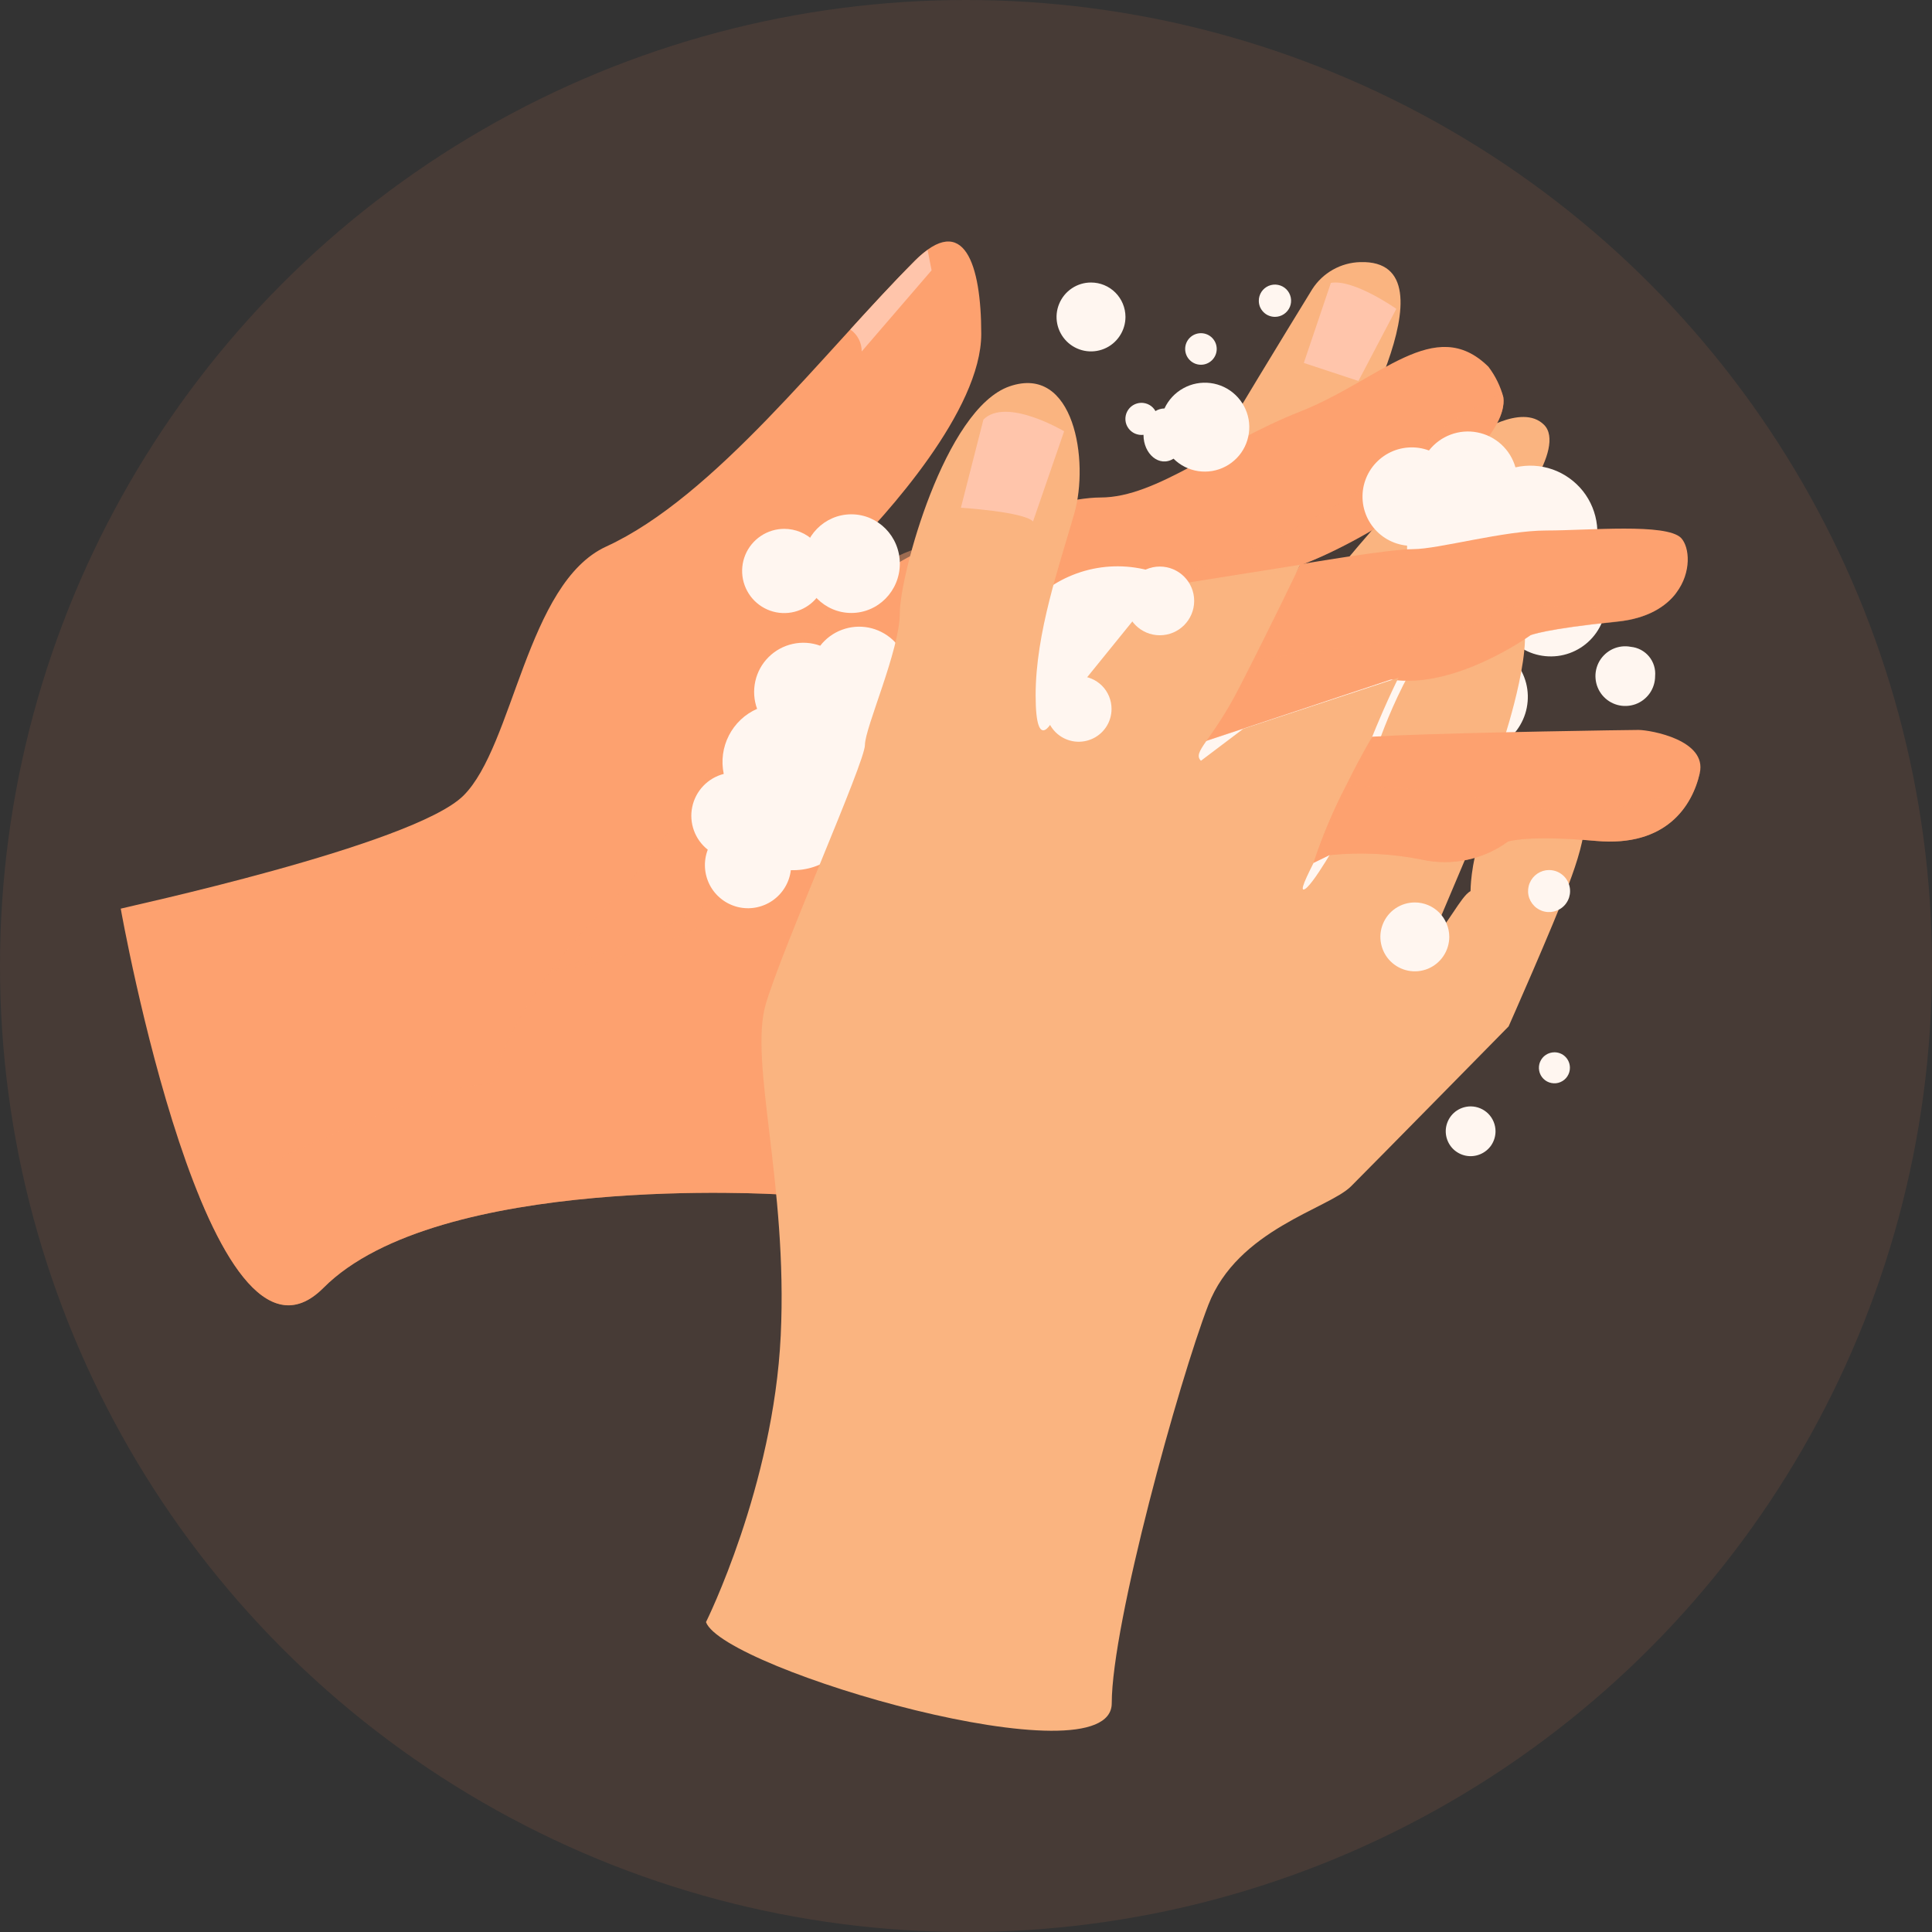 <svg width="48" height="48" viewBox="0 0 48 48" fill="none" xmlns="http://www.w3.org/2000/svg">
<rect x="0" y="0" width="48" height="48" fill="#333333" stroke="none"/>
<circle cx="24" cy="24" r="24" fill="#FC8551" fill-opacity="0.1"/>
<path d="M33.795 6.512C33.557 6.518 33.323 6.583 33.116 6.7C32.908 6.817 32.732 6.983 32.603 7.184C31.949 8.251 30.587 10.469 29.915 11.665C28.988 13.278 33.244 11.575 33.244 11.575C33.244 11.575 36.334 6.434 33.795 6.512Z" fill="#FAB480"/>
<path d="M36.627 10.816C36.627 10.816 37.803 9.996 38.361 10.554C38.919 11.112 37.626 12.897 36.894 13.363C36.161 13.829 31.808 15.969 31.808 15.969C31.808 15.969 35.382 11.268 36.627 10.816Z" fill="#FAB480"/>
<path d="M31.228 14.3C30.02 14.3 28.817 14.934 28.259 15.276C29.292 16.134 30.399 17.143 30.399 17.537C30.399 18.276 32.142 21.139 32.142 21.139L32.066 26.621L19.354 29.675C19.354 29.675 10.881 29.137 8.034 31.998C5.187 34.859 3 22.589 3 22.575C3 22.562 10.263 21.007 11.513 19.768C12.763 18.529 13.081 14.486 15.062 13.578C17.761 12.339 20.474 8.741 22.728 6.479C23.951 5.255 24.379 6.564 24.379 8.296C24.379 10.191 22.027 12.794 20.994 13.825C19.961 14.855 21.299 14.891 21.901 14.288C22.587 13.603 26.001 12.36 27.345 12.36C28.748 12.36 30.289 11.015 32.288 10.231C34.286 9.447 35.648 7.798 36.979 9.111C37.153 9.339 37.28 9.599 37.353 9.877C37.516 11.387 32.722 14.3 31.228 14.3Z" fill="#FDA16F"/>
<path d="M23.145 6.716L21.409 8.732C21.41 8.625 21.384 8.519 21.335 8.424C21.286 8.329 21.214 8.247 21.126 8.186C21.677 7.581 22.213 6.998 22.728 6.483C22.826 6.383 22.933 6.292 23.046 6.21L23.145 6.716Z" fill="#FFC5AB"/>
<g style="mix-blend-mode:multiply" opacity="0.73">
<g style="mix-blend-mode:multiply" opacity="0.73">
<path d="M20.555 15.227C20.881 16.825 20.79 18.48 20.291 20.033C20.104 20.558 19.829 21.047 19.477 21.48C18.192 22.999 15.646 23.868 13.668 24.128C15.402 23.581 17.97 22.609 19.135 21.193C20.367 19.876 20.591 17.031 20.555 15.227Z" fill="#FDA16F"/>
</g>
</g>
<g style="mix-blend-mode:multiply" opacity="0.74">
<path d="M31.228 14.3C30.02 14.3 28.817 14.934 28.259 15.276C28.259 15.276 27.399 14.712 29.494 14.194C31.589 13.677 34.494 11.873 35.39 10.977C35.742 10.626 36.717 10.065 37.31 9.754C37.864 11.174 32.796 14.3 31.228 14.3Z" fill="#FDA16F"/>
</g>
<g style="mix-blend-mode:multiply" opacity="0.47">
<path d="M31.528 26.751L19.354 29.675C19.354 29.675 10.881 29.137 8.034 31.998C6.86 33.172 5.794 31.774 4.96 29.74C7.965 28.228 10.928 26.926 12.241 26.926C12.241 26.926 12.559 25.024 15.154 22.432C17.748 19.84 20.436 13.529 23.443 13.529C26.449 13.529 29.144 15.532 30.011 21.224C30.316 23.116 30.824 24.969 31.528 26.751Z" fill="#FDA16F"/>
</g>
<path d="M30.041 21.323C30.241 21.37 30.447 21.39 30.652 21.383C30.652 22.109 31.369 22.696 32.252 22.696C33.134 22.696 33.851 22.109 33.851 21.383C33.851 20.693 33.179 20.053 32.216 20.071C32.184 19.973 32.134 19.882 32.07 19.802C32.624 19.514 33.048 19.029 33.26 18.442C33.471 17.855 33.454 17.21 33.211 16.636C32.969 16.061 32.518 15.599 31.95 15.342C31.382 15.085 30.738 15.051 30.146 15.247C29.803 14.799 29.341 14.456 28.812 14.259C28.284 14.062 27.71 14.018 27.158 14.132C26.605 14.247 26.096 14.515 25.69 14.906C25.283 15.297 24.995 15.795 24.859 16.343C24.389 16.251 23.901 16.317 23.472 16.529C23.169 16.414 22.84 16.39 22.524 16.462C22.463 16.244 22.342 16.047 22.175 15.893C22.008 15.74 21.802 15.636 21.58 15.592C21.358 15.549 21.128 15.568 20.915 15.648C20.703 15.727 20.517 15.864 20.378 16.043C20.159 15.963 19.922 15.947 19.695 15.998C19.467 16.048 19.259 16.162 19.094 16.327C18.929 16.491 18.815 16.7 18.765 16.927C18.715 17.155 18.73 17.392 18.81 17.611C18.507 17.744 18.26 17.978 18.109 18.273C17.958 18.567 17.913 18.904 17.981 19.228C17.787 19.278 17.611 19.381 17.473 19.526C17.335 19.67 17.24 19.851 17.199 20.046C17.157 20.242 17.172 20.445 17.24 20.633C17.308 20.821 17.427 20.986 17.584 21.11C17.53 21.252 17.506 21.404 17.515 21.555C17.524 21.707 17.565 21.855 17.635 21.99C17.705 22.124 17.803 22.242 17.923 22.336C18.042 22.43 18.18 22.497 18.328 22.534C18.475 22.57 18.629 22.575 18.778 22.547C18.928 22.519 19.07 22.46 19.194 22.374C19.319 22.287 19.424 22.175 19.502 22.045C19.581 21.915 19.63 21.77 19.648 21.619C20.041 21.633 20.426 21.505 20.732 21.258C21.038 21.011 21.244 20.662 21.312 20.274C21.504 20.315 21.7 20.326 21.895 20.306C21.703 20.817 21.708 21.381 21.909 21.888C22.11 22.396 22.493 22.81 22.982 23.052C23.472 23.293 24.033 23.344 24.558 23.194C25.083 23.044 25.534 22.705 25.822 22.241C26.521 22.608 27.327 22.717 28.098 22.549C28.87 22.381 29.557 21.947 30.041 21.323Z" fill="#FFF6F0"/>
<path d="M37.651 11.611C37.589 11.393 37.468 11.197 37.301 11.043C37.134 10.89 36.928 10.786 36.705 10.743C36.483 10.699 36.253 10.718 36.04 10.798C35.828 10.877 35.642 11.014 35.502 11.192C35.339 11.131 35.165 11.106 34.991 11.118C34.818 11.13 34.648 11.178 34.495 11.261C34.342 11.343 34.208 11.458 34.102 11.596C33.996 11.735 33.922 11.894 33.882 12.064C33.843 12.233 33.841 12.409 33.875 12.58C33.91 12.751 33.98 12.912 34.082 13.053C34.184 13.195 34.315 13.313 34.466 13.399C34.617 13.486 34.785 13.539 34.958 13.556C34.952 13.84 35.011 14.121 35.13 14.379C35.249 14.636 35.425 14.864 35.645 15.043C35.864 15.223 36.122 15.35 36.398 15.415C36.674 15.48 36.962 15.482 37.239 15.42C37.312 15.611 37.426 15.784 37.575 15.926C37.723 16.067 37.9 16.174 38.095 16.239C38.29 16.303 38.496 16.323 38.699 16.298C38.903 16.273 39.098 16.202 39.271 16.092C39.444 15.982 39.59 15.834 39.698 15.661C39.807 15.487 39.876 15.291 39.899 15.087C39.923 14.884 39.901 14.678 39.835 14.483C39.769 14.29 39.66 14.113 39.517 13.966C39.655 13.684 39.711 13.368 39.677 13.055C39.643 12.743 39.522 12.446 39.327 12.2C39.131 11.954 38.87 11.768 38.574 11.663C38.277 11.559 37.957 11.541 37.651 11.611Z" fill="#FFF6F0"/>
<path d="M33.573 15.644C33.373 15.537 33.147 15.488 32.92 15.502C32.693 15.516 32.475 15.592 32.289 15.723C32.104 15.854 31.958 16.034 31.868 16.242C31.778 16.451 31.748 16.68 31.781 16.905C31.625 16.981 31.487 17.09 31.376 17.224C31.266 17.357 31.184 17.513 31.139 17.68C31.093 17.848 31.083 18.023 31.11 18.194C31.137 18.366 31.2 18.53 31.295 18.675C31.39 18.82 31.515 18.943 31.662 19.036C31.808 19.13 31.973 19.19 32.145 19.215C32.317 19.24 32.492 19.227 32.658 19.179C32.825 19.131 32.98 19.047 33.112 18.935C33.313 19.133 33.556 19.284 33.823 19.375C34.09 19.466 34.374 19.496 34.654 19.461C34.934 19.427 35.203 19.33 35.441 19.177C35.678 19.024 35.877 18.82 36.024 18.579C36.213 18.662 36.419 18.701 36.625 18.694C36.831 18.687 37.033 18.634 37.216 18.539C37.4 18.443 37.559 18.308 37.683 18.143C37.806 17.978 37.892 17.787 37.932 17.584C37.972 17.382 37.967 17.173 37.916 16.973C37.864 16.773 37.769 16.587 37.637 16.429C37.504 16.27 37.338 16.144 37.15 16.058C36.962 15.973 36.757 15.931 36.551 15.935C36.442 15.643 36.253 15.387 36.006 15.197C35.759 15.007 35.463 14.89 35.153 14.86C34.843 14.829 34.53 14.887 34.251 15.025C33.972 15.164 33.737 15.378 33.573 15.644Z" fill="#FFF6F0"/>
<path d="M24.079 13.733C24.652 13.733 25.116 13.268 25.116 12.696C25.116 12.123 24.652 11.658 24.079 11.658C23.506 11.658 23.042 12.123 23.042 12.696C23.042 13.268 23.506 13.733 24.079 13.733Z" fill="#FFF6F0"/>
<path d="M40.516 16.07C40.366 16.041 40.211 16.06 40.072 16.123C39.934 16.186 39.818 16.291 39.74 16.422C39.663 16.554 39.628 16.706 39.641 16.858C39.653 17.01 39.712 17.155 39.809 17.272C39.907 17.39 40.038 17.474 40.185 17.514C40.332 17.554 40.488 17.547 40.632 17.496C40.775 17.444 40.899 17.349 40.987 17.224C41.074 17.099 41.121 16.95 41.121 16.798C41.137 16.621 41.082 16.445 40.969 16.309C40.855 16.173 40.693 16.087 40.516 16.07Z" fill="#FFF6F0"/>
<path d="M28.41 10.807C28.41 11.275 28.799 11.618 29.156 11.396C29.322 11.562 29.537 11.67 29.77 11.705C30.002 11.739 30.239 11.7 30.447 11.59C30.655 11.481 30.823 11.309 30.926 11.098C31.029 10.887 31.062 10.648 31.021 10.417C30.979 10.186 30.865 9.974 30.695 9.812C30.525 9.65 30.308 9.547 30.075 9.517C29.842 9.487 29.605 9.532 29.4 9.646C29.194 9.759 29.03 9.935 28.931 10.148C28.852 10.149 28.775 10.171 28.707 10.213C28.672 10.15 28.621 10.097 28.558 10.061C28.495 10.025 28.424 10.007 28.351 10.008C28.279 10.01 28.208 10.031 28.147 10.069C28.085 10.108 28.036 10.162 28.003 10.227C27.97 10.292 27.956 10.364 27.961 10.436C27.966 10.508 27.991 10.578 28.033 10.637C28.075 10.696 28.132 10.743 28.198 10.772C28.265 10.801 28.338 10.812 28.41 10.803V10.807Z" fill="#FFF6F0"/>
<path d="M29.837 9.062C30.053 9.062 30.229 8.886 30.229 8.67C30.229 8.453 30.053 8.278 29.837 8.278C29.62 8.278 29.445 8.453 29.445 8.67C29.445 8.886 29.62 9.062 29.837 9.062Z" fill="#FFF6F0"/>
<path d="M31.676 7.872C31.755 7.872 31.833 7.849 31.899 7.804C31.965 7.76 32.016 7.697 32.047 7.624C32.077 7.551 32.085 7.47 32.069 7.392C32.053 7.314 32.015 7.243 31.959 7.187C31.902 7.131 31.831 7.093 31.753 7.078C31.675 7.062 31.594 7.071 31.521 7.101C31.448 7.132 31.385 7.184 31.341 7.25C31.298 7.316 31.274 7.394 31.275 7.473C31.275 7.526 31.285 7.578 31.305 7.627C31.326 7.675 31.355 7.719 31.393 7.756C31.43 7.793 31.474 7.823 31.523 7.842C31.571 7.862 31.623 7.872 31.676 7.872Z" fill="#FFF6F0"/>
<path d="M36.54 27.488C36.417 27.488 36.297 27.524 36.195 27.592C36.093 27.659 36.014 27.756 35.967 27.869C35.919 27.982 35.907 28.107 35.931 28.227C35.955 28.347 36.014 28.457 36.1 28.544C36.187 28.63 36.297 28.689 36.417 28.713C36.538 28.737 36.662 28.724 36.775 28.677C36.888 28.63 36.985 28.551 37.053 28.449C37.12 28.347 37.156 28.227 37.156 28.104C37.155 27.941 37.09 27.785 36.975 27.669C36.859 27.554 36.703 27.489 36.54 27.488Z" fill="#FFF6F0"/>
<path d="M38.621 26.144C38.545 26.144 38.47 26.166 38.406 26.208C38.342 26.25 38.293 26.311 38.263 26.381C38.234 26.451 38.226 26.529 38.241 26.604C38.255 26.679 38.292 26.748 38.346 26.802C38.4 26.856 38.469 26.893 38.544 26.907C38.619 26.922 38.697 26.915 38.767 26.885C38.838 26.856 38.898 26.806 38.94 26.742C38.982 26.678 39.005 26.604 39.004 26.527C39.004 26.426 38.964 26.328 38.892 26.256C38.82 26.184 38.723 26.144 38.621 26.144Z" fill="#FFF6F0"/>
<path d="M36.419 15.079C36.419 15.079 37.239 14.732 37.734 15.227C38.229 15.722 37.375 18.332 37.375 18.332L34.25 18.462C34.25 18.462 35.157 15.756 36.419 15.079Z" fill="#FAB480"/>
<path d="M41.648 14.727C41.388 15.072 40.928 15.364 40.191 15.44C38.365 15.624 38.025 15.78 38.025 15.78C38.025 15.78 36.143 17.138 34.562 16.878L29.913 18.424L31.008 16.408L32.306 14.02C32.306 14.02 34.496 13.643 35.115 13.643C35.733 13.643 37.371 13.18 38.422 13.18C39.472 13.18 41.394 12.993 41.766 13.365C41.981 13.594 42.031 14.219 41.648 14.727Z" fill="#FDA16F"/>
<g style="mix-blend-mode:multiply" opacity="0.5">
<path d="M41.643 14.734C41.383 15.079 40.924 15.37 40.187 15.447C38.361 15.63 38.02 15.787 38.02 15.787C38.02 15.787 36.139 17.145 34.557 16.885L29.908 18.431L31.004 16.415L34.297 15.966C34.297 15.966 36.636 15.742 37.156 15.227C37.675 14.712 40.503 15.518 41.643 14.734Z" fill="#FDA16F"/>
</g>
<path d="M38.621 19.486C36.535 19.414 36.535 22.139 36.535 22.139C36.289 22.268 35.948 23.035 35.561 23.335L36.529 21.047L33.345 20.707C33.345 20.707 32.572 22.1 32.386 22.1C32.2 22.1 33.354 20.218 33.849 18.919C34.344 17.62 34.745 16.838 34.745 16.838L30.887 18.108L29.837 18.901C29.613 18.677 30.101 18.422 30.782 17.096C31.645 15.415 32.301 14.031 32.301 14.031L28.826 14.584L26.194 17.833C26.194 17.833 25.73 18.823 25.73 17.273C25.73 15.722 26.319 14.055 26.691 12.756C27.063 11.457 26.691 9.042 25.081 9.599C23.47 10.157 22.356 14.3 22.356 15.227C22.356 16.155 21.489 18.075 21.489 18.509C21.489 18.944 19.446 23.523 19.025 24.948C18.604 26.373 19.576 29.428 19.397 33.181C19.218 36.934 17.54 40.301 17.54 40.301C17.972 41.477 27.621 44.291 27.621 42.317C27.621 40.343 29.294 34.303 30.02 32.422C30.746 30.54 33.009 30.031 33.567 29.473C34.125 28.915 37.481 25.501 37.481 25.501C37.481 25.501 38.574 23.037 38.979 21.959C39.385 20.882 39.761 19.524 38.621 19.486Z" fill="#FAB480"/>
<path d="M28.815 15.783C29.287 15.783 29.669 15.4 29.669 14.929C29.669 14.458 29.287 14.076 28.815 14.076C28.344 14.076 27.962 14.458 27.962 14.929C27.962 15.4 28.344 15.783 28.815 15.783Z" fill="#FFF6F0"/>
<path d="M36.007 23.274C36.007 23.444 35.957 23.609 35.863 23.75C35.77 23.891 35.636 24.001 35.48 24.067C35.323 24.132 35.151 24.149 34.985 24.116C34.819 24.083 34.666 24.002 34.546 23.882C34.426 23.763 34.345 23.61 34.312 23.444C34.278 23.278 34.295 23.106 34.36 22.95C34.425 22.793 34.534 22.659 34.675 22.565C34.816 22.471 34.981 22.421 35.151 22.421C35.377 22.421 35.595 22.511 35.755 22.671C35.915 22.831 36.006 23.048 36.007 23.274Z" fill="#FFF6F0"/>
<path d="M27.962 7.872C27.962 8.042 27.912 8.207 27.818 8.348C27.724 8.49 27.591 8.6 27.434 8.665C27.278 8.73 27.105 8.747 26.939 8.714C26.773 8.681 26.62 8.599 26.501 8.48C26.381 8.36 26.299 8.207 26.266 8.041C26.233 7.875 26.25 7.702 26.316 7.546C26.381 7.389 26.491 7.256 26.632 7.162C26.773 7.068 26.939 7.018 27.108 7.019C27.334 7.019 27.551 7.109 27.711 7.269C27.871 7.429 27.961 7.646 27.962 7.872Z" fill="#FFF6F0"/>
<path d="M27.616 17.613C27.616 17.774 27.569 17.932 27.479 18.066C27.389 18.2 27.262 18.305 27.113 18.366C26.964 18.428 26.8 18.444 26.642 18.413C26.484 18.381 26.338 18.304 26.224 18.19C26.11 18.076 26.033 17.93 26.001 17.772C25.97 17.614 25.986 17.45 26.048 17.301C26.109 17.152 26.214 17.025 26.348 16.935C26.482 16.845 26.64 16.797 26.801 16.797C27.017 16.797 27.225 16.884 27.378 17.036C27.531 17.189 27.616 17.397 27.616 17.613Z" fill="#FFF6F0"/>
<path d="M21.151 15.229C21.817 15.229 22.356 14.681 22.356 14.004C22.356 13.327 21.817 12.778 21.151 12.778C20.485 12.778 19.946 13.327 19.946 14.004C19.946 14.681 20.485 15.229 21.151 15.229Z" fill="#FFF6F0"/>
<path d="M20.53 14.183C20.531 14.39 20.47 14.593 20.355 14.765C20.241 14.937 20.077 15.072 19.886 15.151C19.695 15.231 19.485 15.252 19.281 15.212C19.078 15.172 18.892 15.072 18.745 14.926C18.599 14.78 18.499 14.593 18.458 14.39C18.418 14.187 18.438 13.977 18.517 13.786C18.596 13.594 18.731 13.431 18.903 13.316C19.075 13.201 19.277 13.139 19.484 13.139C19.621 13.139 19.757 13.166 19.884 13.218C20.011 13.27 20.127 13.347 20.224 13.444C20.321 13.541 20.398 13.656 20.451 13.783C20.503 13.91 20.53 14.046 20.53 14.183Z" fill="#FFF6F0"/>
<path d="M39.008 22.141C39.008 22.244 38.977 22.345 38.919 22.43C38.862 22.516 38.78 22.582 38.685 22.621C38.589 22.66 38.484 22.671 38.383 22.65C38.282 22.63 38.189 22.58 38.117 22.507C38.044 22.434 37.994 22.341 37.974 22.239C37.954 22.138 37.965 22.033 38.005 21.938C38.044 21.843 38.111 21.762 38.197 21.704C38.282 21.647 38.383 21.616 38.486 21.616C38.555 21.616 38.623 21.63 38.687 21.656C38.75 21.683 38.808 21.721 38.856 21.77C38.905 21.819 38.943 21.877 38.969 21.94C38.995 22.004 39.009 22.072 39.008 22.141Z" fill="#FFF6F0"/>
<path d="M42.23 19.208C42.044 20.026 41.394 21.047 39.66 20.893C37.926 20.738 37.463 20.909 37.463 20.909C37.159 21.131 36.812 21.286 36.444 21.363C36.075 21.44 35.695 21.438 35.328 21.357C34.572 21.205 33.798 21.168 33.031 21.245L32.633 21.439C32.852 20.776 33.124 20.131 33.446 19.511C33.622 19.148 33.837 18.745 34.091 18.303C34.091 18.303 34.12 18.303 34.698 18.272C36.645 18.191 40.48 18.135 40.713 18.135C41.023 18.14 42.416 18.39 42.23 19.208Z" fill="#FDA16F"/>
<g style="mix-blend-mode:multiply" opacity="0.5">
<path d="M42.23 19.208C42.044 20.026 41.394 21.047 39.66 20.893C37.926 20.738 37.463 20.909 37.463 20.909C37.159 21.131 36.812 21.286 36.444 21.363C36.075 21.44 35.695 21.438 35.328 21.357C34.572 21.205 33.798 21.168 33.031 21.245L32.633 21.439C32.852 20.776 33.124 20.131 33.446 19.511C34.402 19.546 35.861 19.627 36.54 19.786L37.633 19.961C37.633 19.961 38.977 20.297 39.909 20.109C40.841 19.921 41.621 19.817 42.23 19.208Z" fill="#FDA16F"/>
</g>
<path d="M24.433 10.424L23.873 12.615C23.873 12.615 25.441 12.713 25.665 12.956L26.438 10.715C26.438 10.715 24.998 9.857 24.433 10.424Z" fill="#FFC5AB"/>
<path d="M33.065 7.028L32.393 9.017L33.75 9.465L34.691 7.673C34.691 7.673 33.632 6.927 33.065 7.028Z" fill="#FFC5AB"/>
<g style="mix-blend-mode:multiply">
<g style="mix-blend-mode:multiply">
<path d="M32.89 10.715C32.888 11.058 32.964 11.397 33.114 11.705C33.186 11.859 33.266 12.009 33.354 12.153C33.401 12.227 33.448 12.301 33.493 12.377C33.538 12.454 33.589 12.528 33.632 12.601C33.556 12.552 33.482 12.498 33.408 12.442C33.334 12.386 33.273 12.317 33.211 12.25C33.088 12.11 32.986 11.954 32.908 11.786C32.83 11.615 32.783 11.431 32.769 11.244C32.758 11.06 32.8 10.876 32.89 10.715Z" fill="#FDA16F"/>
</g>
</g>
<g style="mix-blend-mode:multiply">
<g style="mix-blend-mode:multiply">
<path d="M37.017 14.076C36.946 14.188 36.916 14.32 36.929 14.452C36.945 14.576 36.981 14.696 37.037 14.808C37.095 14.928 37.159 15.045 37.23 15.158C37.299 15.276 37.375 15.393 37.44 15.527C37.174 15.387 36.96 15.166 36.829 14.896C36.762 14.756 36.735 14.601 36.75 14.447C36.757 14.367 36.785 14.29 36.832 14.225C36.879 14.159 36.943 14.108 37.017 14.076Z" fill="#FDA16F"/>
</g>
</g>
<g style="mix-blend-mode:multiply">
<g style="mix-blend-mode:multiply">
<path d="M33.849 14.474C33.738 14.868 33.712 15.28 33.773 15.684C33.804 15.881 33.862 16.073 33.948 16.253C34.036 16.441 34.137 16.623 34.25 16.798C34.066 16.675 33.91 16.516 33.79 16.331C33.669 16.145 33.588 15.938 33.551 15.72C33.514 15.501 33.521 15.277 33.574 15.061C33.619 14.847 33.714 14.646 33.849 14.474Z" fill="#FDA16F"/>
</g>
</g>
<g style="mix-blend-mode:multiply">
<g style="mix-blend-mode:multiply">
<path d="M37.156 19.208C37.082 19.474 37.049 19.748 37.057 20.024C37.069 20.15 37.108 20.272 37.172 20.382C37.245 20.501 37.333 20.612 37.431 20.711C37.273 20.679 37.129 20.596 37.021 20.475C36.914 20.354 36.849 20.201 36.835 20.039C36.823 19.882 36.847 19.724 36.905 19.578C36.96 19.437 37.046 19.311 37.156 19.208Z" fill="#FDA16F"/>
</g>
</g>
<g style="mix-blend-mode:multiply">
<g style="mix-blend-mode:multiply">
<path d="M39.008 19.067C39.058 19.343 39.082 19.593 39.129 19.84C39.153 19.962 39.183 20.084 39.219 20.203C39.26 20.327 39.309 20.449 39.365 20.568C39.239 20.5 39.134 20.399 39.06 20.277C38.988 20.155 38.937 20.021 38.91 19.883C38.886 19.745 38.88 19.605 38.894 19.466C38.908 19.327 38.947 19.192 39.008 19.067Z" fill="#FDA16F"/>
</g>
</g>
</svg>
